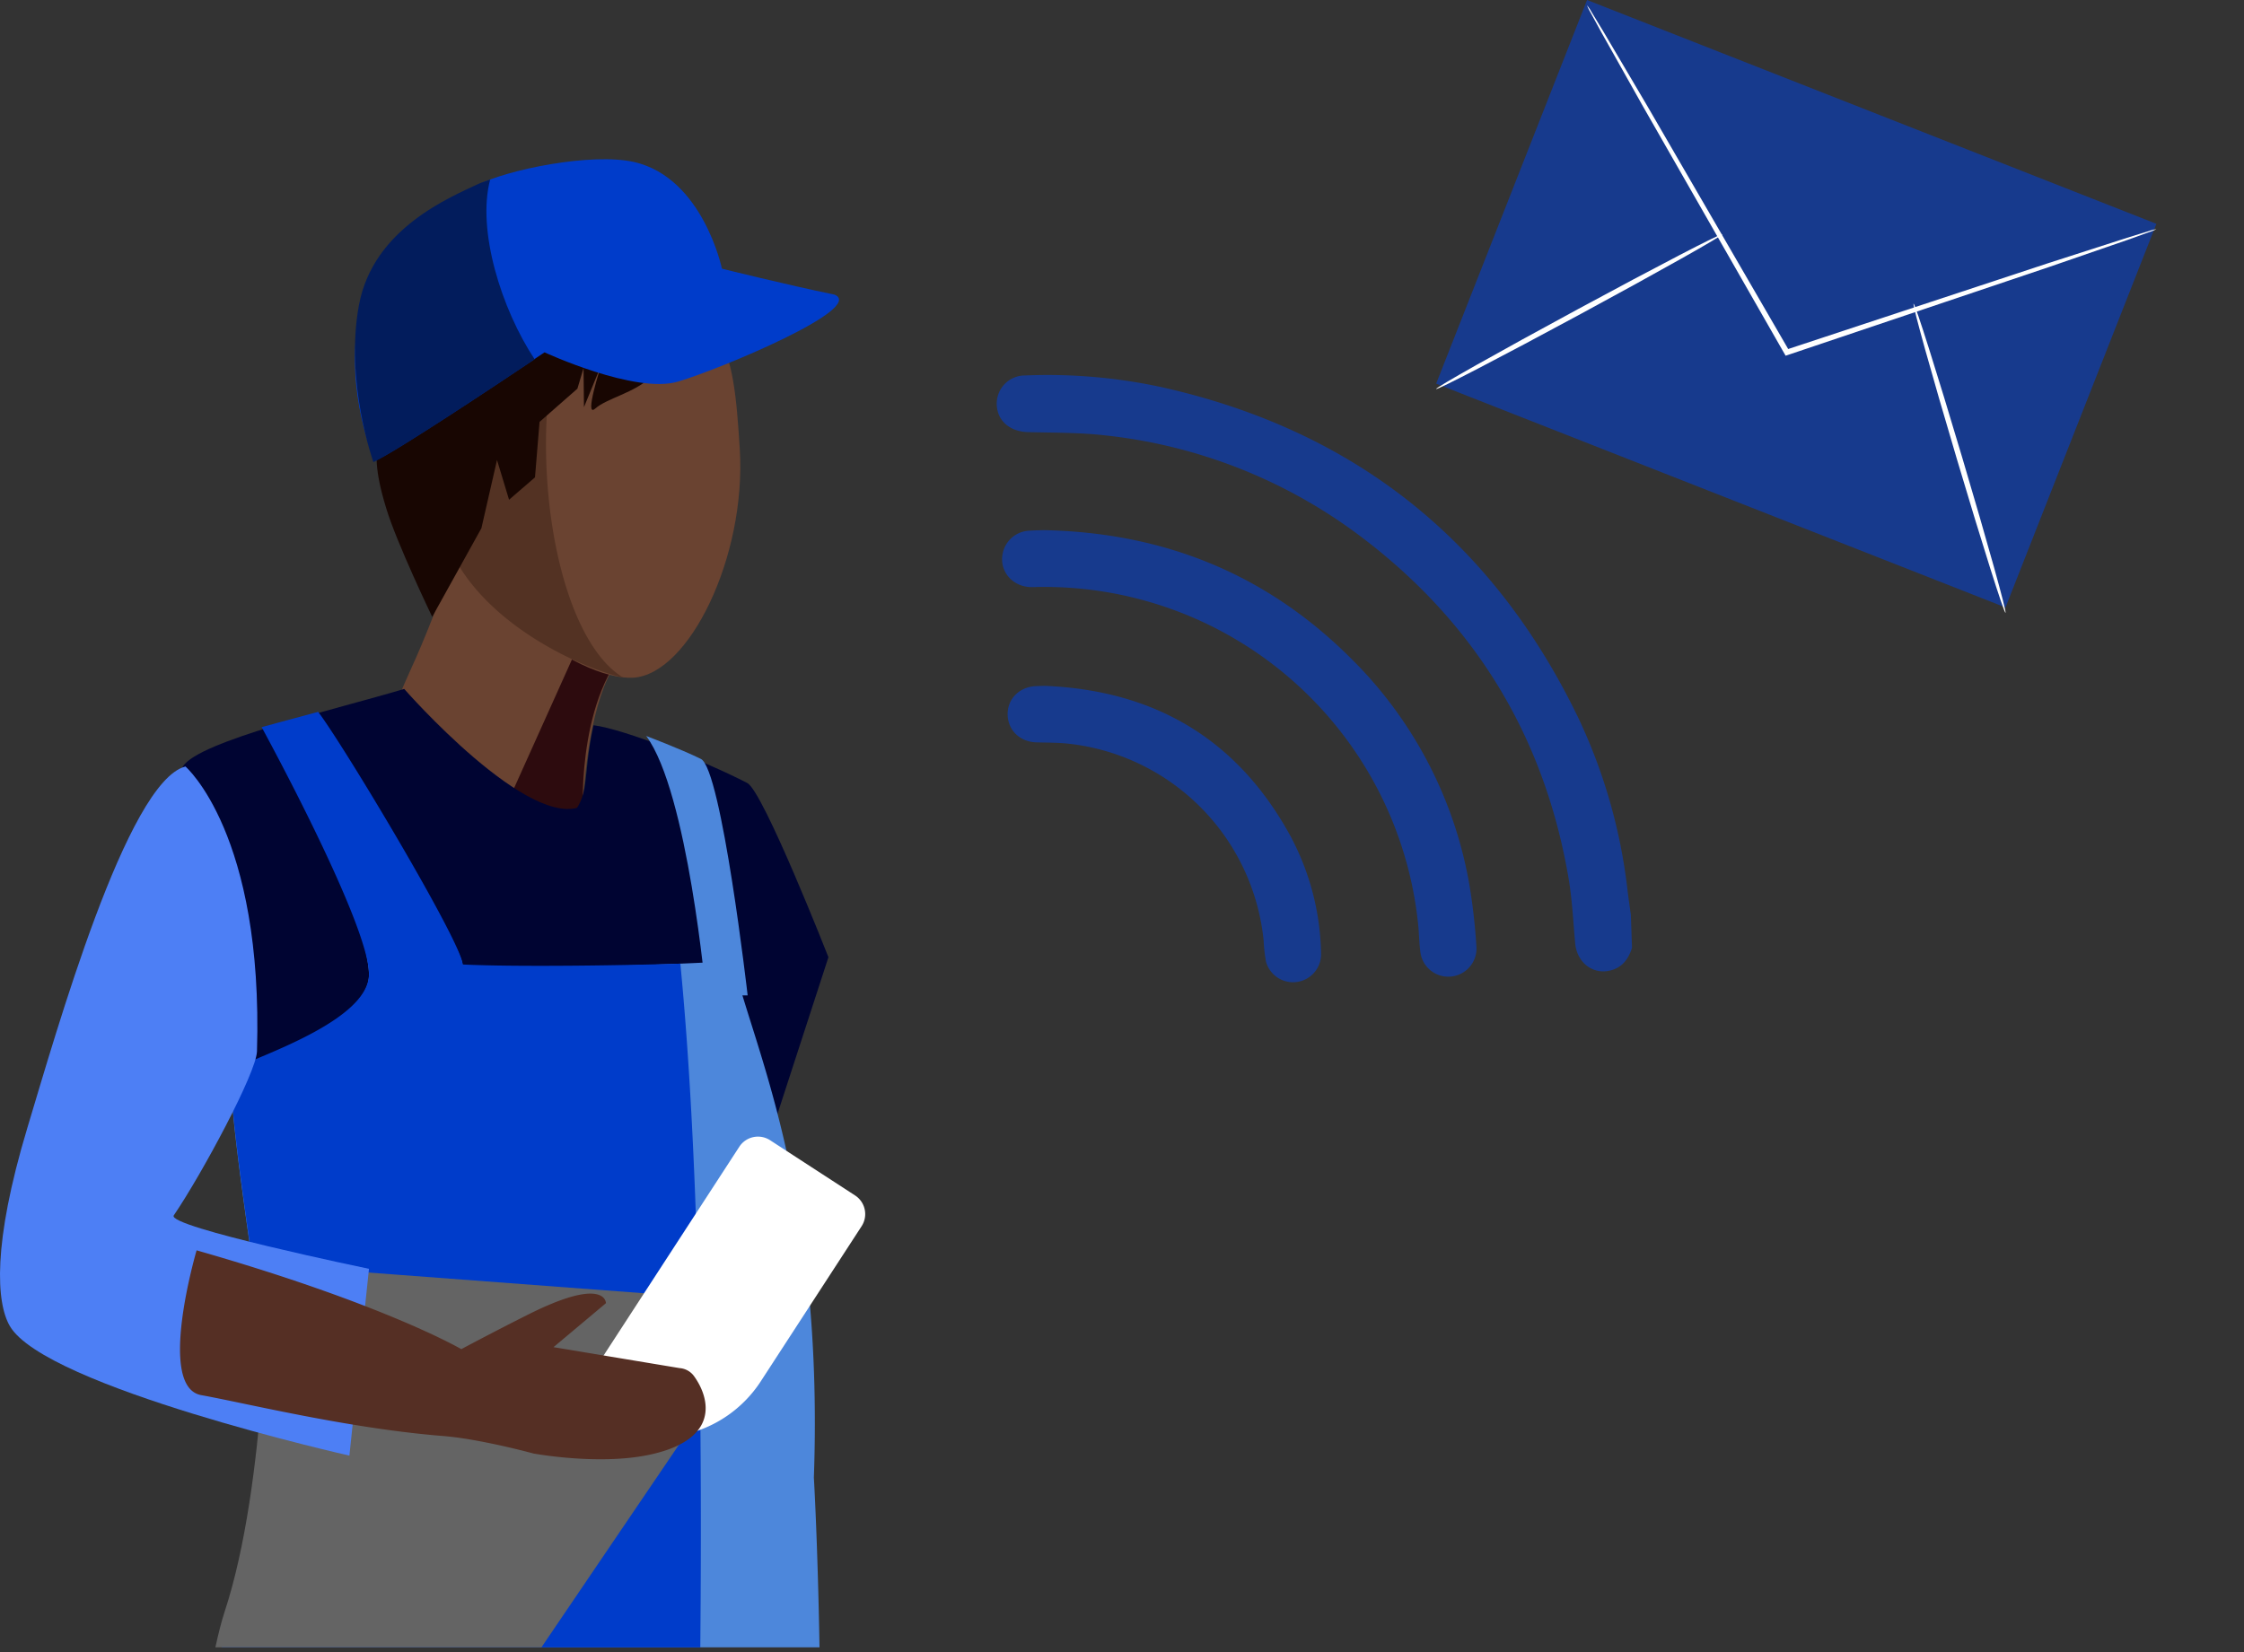 <svg xmlns="http://www.w3.org/2000/svg" xmlns:xlink="http://www.w3.org/1999/xlink" width="625" height="460.259" viewBox="0 0 625 460.259">
  <rect x="0" y="0" width="625" height="460.259" fill="#333333" stroke="none"/>
  <defs>
    <clipPath id="clip-path">
      <rect id="Rectangle_1118" data-name="Rectangle 1118" width="155.882" height="106.53" fill="none"/>
    </clipPath>
    <clipPath id="clip-path-2">
      <path id="Path_1796" data-name="Path 1796" d="M96.734,135.194l65.065-95.9L20.41,28.664s0,60.576-11.947,96.711c-.892,2.726-1.733,6.141-2.543,9.819Z" transform="translate(-5.92 -28.664)" fill="none"/>
    </clipPath>
    <linearGradient id="linear-gradient" x1="-0.385" y1="1.012" x2="-0.32" y2="1.012" gradientUnits="objectBoundingBox">
      <stop offset="0" stop-color="#fff"/>
      <stop offset="0.112" stop-color="#f3f3f3"/>
      <stop offset="0.314" stop-color="#d3d3d3"/>
      <stop offset="0.584" stop-color="#a0a0a0"/>
      <stop offset="0.863" stop-color="#646464"/>
      <stop offset="1" stop-color="#646464"/>
    </linearGradient>
    <clipPath id="clip-path-3">
      <rect id="Rectangle_1260" data-name="Rectangle 1260" width="171.629" height="171.616" fill="#173a8d"/>
    </clipPath>
  </defs>
  <g id="Group_5395" data-name="Group 5395" transform="translate(-228 -62.633)">
    <g id="Group_1985" data-name="Group 1985" transform="translate(0.5 -6)">
      <g id="Group_1976" data-name="Group 1976">
        <g id="Group_1842" data-name="Group 1842" transform="translate(123.82 -0.107)">
          <rect id="Rectangle_1120" data-name="Rectangle 1120" width="574.457" height="398.298" transform="translate(154.223 130.701)" fill="none"/>
          <path id="Path_1785" data-name="Path 1785" d="M34.993,6.392C36.068,16.768,23.178,51.221,16.5,65.681,9.873,80.121,10.785,81.8,10.785,81.8L63.691,129.52S61.2,67.333,79.113,59.47C90.23,54.626,34.993,6.392,34.993,6.392" transform="translate(201.797 189.082)" fill="#6a4331"/>
          <path id="Path_1786" data-name="Path 1786" d="M51.559,25.629c2.655-2.047-.649-8.015-5.3-14.247L42.6,9.781,13.894,73.59,27.037,84.665l8.431-10.66S33.735,39.36,51.559,25.629" transform="translate(230.576 220.033)" fill="#2d0b0e"/>
          <path id="Path_1787" data-name="Path 1787" d="M94.654,46.577c1.824,29.984-14.186,62.694-29.69,63.616C49.47,111.085,14.136,86.7,12.322,56.761,10.458,26.818,29.548-.654,58.854,2c32,2.918,33.936,14.622,35.8,44.576" transform="translate(215.074 147.355)" fill="#6a4331"/>
          <path id="Path_1788" data-name="Path 1788" d="M12.122,55.054c1.682,27.289,35.466,44.4,51.294,48.1C43.748,91.3,35.884,36.5,46.838,2.594A160.323,160.323,0,0,0,29.257,5.715C22.488,14.227,11.18,39.54,12.122,55.054" transform="translate(213.887 154.393)" fill="#533223"/>
          <path id="Path_1789" data-name="Path 1789" d="M106.8,14.205c7.326,12.869,6.3,21.827-.811,23.225s-14.278,1.246-18.848,5.746C82.861,47.422,75.048,48.993,71.8,51.87c-3.222,2.878,1.652-12.048,1.652-12.048L68.674,51.475l-.122-10.893-1.7,5.735L56.3,55.579,55.035,71.032,47.81,77.264,44.456,66.189,40.109,85.2l-13.7,24.695S16.478,89.242,13.6,79.646c-3.486-11.4-2.493-14.105-2.868-20.722-.466-8.329-.507-10.3-.385-18.128.182-8.563,6.536-21.462,12.038-23.732,5.492-2.239,8.765-3.83,11.815-2.746,3.091,1.064,2.523-5.33,10.549-8.259,7.965-3,7.661-4.185,19.527-5.654C76.163-1.075,84.523,1.721,94.5,5.359c6.607,2.4,12.292,8.846,12.292,8.846" transform="translate(197.652 130.703)" fill="#180602"/>
          <path id="Path_1790" data-name="Path 1790" d="M65.312,12.932C46.454,18.607,10.026,26.389,5.668,33.472c-4.337,7.1,18.128,72.27,21.026,92.111,2.928,19.841,137.751,21.259,137.751,21.259L184.023,86.61s-18.138-46.217-22.6-48.528c-11.4-5.948-34.5-15.1-42.833-16.1-3.253,14.876-.557,19.628-7.073,26.032-6.526,6.364-46.207-35.081-46.207-35.081" transform="translate(150.391 248.813)" fill="#000432"/>
          <path id="Path_1791" data-name="Path 1791" d="M67.135,12.827c-18.868,5.664-57.283,14.521-61.63,21.6s19.577,53.848,18.838,99.2c-.182,13.082,71.7,11.116,111.82,13.1-5.371-39.6-15.544-88.858-19.01-101.494-14.7,7.955-50.017-32.416-50.017-32.416" transform="translate(149.113 247.854)" fill="#000432"/>
          <path id="Path_1792" data-name="Path 1792" d="M17.761,14.12C29.374,29.715,34.44,86.4,34.44,86.4H46.022S38.777,23.341,32.991,20.514c-5.806-2.847-15.23-6.394-15.23-6.394" transform="translate(265.895 259.662)" fill="#4d87db"/>
          <path id="Path_1793" data-name="Path 1793" d="M20.059,220.948c-5.948,14-10.427,31.078-13.964,49.308H172.583c-.507-29.417-1.571-47.292-1.571-47.292,2.9-82.17-18.078-122.642-22.415-143.9,0,0-44.951,2.645-75.411,1.236,0-5.664-32.072-56.31-39.661-66.423L24.264,14.94S47.1,68.768,47.1,82.954c0,14.166-37.331,24.806-38.081,26.934-2.29,6.708,10.153,80.762,11.643,96.357a99.037,99.037,0,0,1-.608,14.7" transform="translate(159.348 257.434)" fill="#4d87db"/>
          <path id="Path_1794" data-name="Path 1794" d="M20.1,224.5C14.126,238.576,9.637,255.752,6.09,274.093H139.423c.659-68.906-.578-139.483-5.553-190.484-15.119.476-45.245.963-60.637.233C73.233,78.2,40.6,23.55,33,13.457L17.247,17.713s29.9,54.638,29.9,68.794c0,14.186-37.331,24.806-38.081,26.944-2.29,6.7,10.153,80.772,11.643,96.357A98.831,98.831,0,0,1,20.1,224.5" transform="translate(159.301 253.607)" fill="#003cca"/>
          <g id="Group_1840" data-name="Group 1840" transform="translate(163.668 421.162)" style="mix-blend-mode: multiply;isolation: isolate">
            <g id="Group_1839" data-name="Group 1839">
              <g id="Group_1838" data-name="Group 1838" clip-path="url(#clip-path)">
                <g id="Group_1837" data-name="Group 1837" transform="translate(0 -0.003)">
                  <g id="Group_1836" data-name="Group 1836" clip-path="url(#clip-path-2)">
                    <rect id="Rectangle_1117" data-name="Rectangle 1117" width="155.879" height="106.53" transform="translate(0 0.003)" fill="url(#linear-gradient)"/>
                  </g>
                </g>
              </g>
            </g>
          </g>
          <path id="Path_1816" data-name="Path 1816" d="M0,39.317c7.248,2.821,54.844,12.065,54.844,12.065S64.4,77.5,75.376,83.437c10.979,5.966,51.531,22.537,47.954,13.708-7.658-11.65-17.066-27.308-17.066-27.308s14.163-21.616,3.731-38.278C103.489,21.2,83.2,7.876,74.77,5.32,59.676.732,43.318-4.629,25.433,7.627,7.521,19.883,0,39.317,0,39.317" transform="translate(180.232 169.35) rotate(-45)" fill="#003cca"/>
          <path id="Path_1817" data-name="Path 1817" d="M33.461,6.254C15.532,18.51,5.313,40.068,5.313,40.068c6.079,2.373,41.124,9.385,52.009,11.526C60.669,35.122,71.366,14.709,83.993,7.4c-.717-.282-2.416-1.178-3.056-1.4-8.307-2.962-29.59-12.007-47.476.257" transform="translate(175.584 172.902) rotate(-45)" fill="#021c5c"/>
        </g>
        <g id="Group_1975" data-name="Group 1975">
          <g id="Group_1974" data-name="Group 1974" transform="matrix(0.035, 0.999, -0.999, 0.035, 676.262, 167.514)">
            <g id="Group_1973" data-name="Group 1973" clip-path="url(#clip-path-3)">
              <path id="Path_2255" data-name="Path 2255" d="M165.326,0c3.305,1.141,5.686,3.168,6.217,6.8.7,4.767-2.9,8.7-8.006,8.984-6.072.335-12.188.4-18.2,1.209C105.986,22.285,73.612,40.3,48.517,71.054A143.536,143.536,0,0,0,17.5,141.527c-1.08,7.145-1.255,14.433-1.692,21.664-.281,4.654-3.047,8.033-7.212,8.374A7.872,7.872,0,0,1,0,163.358,150.59,150.59,0,0,1,4.621,125.4q20.795-79.526,96.11-112.67A152.5,152.5,0,0,1,149.34.682C151.6.488,153.847.229,156.1,0Z" transform="translate(0)" fill="#173a8d"/>
              <path id="Path_2256" data-name="Path 2256" d="M87.772,204.2c1.868-33.624,14.569-61.763,38.905-84.389a116.556,116.556,0,0,1,64.353-30.636,168.394,168.394,0,0,1,16.894-1.307,7.85,7.85,0,0,1,1.388,15.621c-2.742.307-5.527.2-8.284.4a104.706,104.706,0,0,0-97.5,104c-.045,5.793-5.114,9.605-10.369,7.858a7.908,7.908,0,0,1-5.378-7.419c-.059-1.533-.01-3.071-.01-4.12" transform="translate(-44.497 -44.552)" fill="#173a8d"/>
              <path id="Path_2257" data-name="Path 2257" d="M175.762,250.252c2.278-30.517,16.562-53.182,44.081-67.03a72.017,72.017,0,0,1,32.942-7.467,7.819,7.819,0,0,1,2,15.415,43.869,43.869,0,0,1-5.871.454,61.388,61.388,0,0,0-56.719,51.884c-.484,3.085-.57,6.237-.752,9.362-.269,4.631-3.611,7.922-8.054,7.833-4.388-.088-7.635-3.6-7.625-8.24,0-.737,0-1.475,0-2.212" transform="translate(-89.123 -89.12)" fill="#173a8d"/>
            </g>
          </g>
        </g>
      </g>
      <path id="Path_2252" data-name="Path 2252" d="M51.648,14.959C35.364,19.215,15.665,88.992,7.61,115.663-2.179,148.17-1,164.393,2.725,170.828c9.789,17.014,94.593,36.125,94.593,36.125l5.452-52.044S46.2,143.184,48.4,140.023c7.823-11.481,23-39.742,23.175-45.7,1.824-60.6-19.922-79.363-19.922-79.363" transform="translate(227.5 267.219)" fill="#4d7ff5"/>
      <g id="Group_1972" data-name="Group 1972" transform="matrix(0.985, 0.174, -0.174, 0.985, 349.988, -31.535)">
        <path id="Path_2253" data-name="Path 2253" d="M6.192,0H34.4a6.192,6.192,0,0,1,6.192,6.192v51.5a34.4,34.4,0,0,1-34.4,34.4h0A6.192,6.192,0,0,1,0,85.9V6.192A6.192,6.192,0,0,1,6.192,0Z" transform="matrix(0.921, 0.391, -0.391, 0.921, 157.537, 392.941)" fill="#fff"/>
        <path id="Path_2251" data-name="Path 2251" d="M4.112,34.335c54.02,5.619,77.365,14.277,77.365,14.277s7.819-6.159,16.477-12.6C117.64,21.318,118.909,29,118.909,29L106.662,43.6l35.6-.36a5.449,5.449,0,0,1,4.3,1.47c5.739,5.549,10.088,16.377-8.608,23.845-13.424,5.362-31.7,5.185-31.7,5.185s-9.561-.9-19.052-.757c-2.077.031-4.413.136-6.56.342-26.365,2.51-55.579.54-68.247.5-12.7-.05-8.288-39.492-8.288-39.492" transform="translate(7.218 419.011)" fill="#552f24"/>
      </g>
    </g>
    <g id="Group_5394" data-name="Group 5394" transform="translate(56.176 62.633)">
      <rect id="Rectangle_1905" data-name="Rectangle 1905" width="114.848" height="170.389" transform="translate(571.824 106.883) rotate(-68.534)" fill="#173a8d"/>
      <path id="Path_6136" data-name="Path 6136" d="M559.405,63.322a11.849,11.849,0,0,1-2.035.842L551.433,66.3l-21.941,7.579L456.74,98.387l-.6.2-.317-.55-.766-1.329C440.012,70.4,426.395,46.58,416.437,29.169L404.887,8.613l-3.074-5.628a12.16,12.16,0,0,1-.98-2.015,12.107,12.107,0,0,1,1.251,1.861l3.323,5.483c2.914,4.94,6.985,11.843,11.977,20.31C427.444,45.977,441.2,69.711,456.4,95.939c.262.455.522.91.764,1.329l-.914-.348c28.448-9.4,54.132-17.88,72.9-24.076l22.1-7.115c2.5-.772,4.507-1.389,6.028-1.859a11.92,11.92,0,0,1,2.133-.548" transform="translate(213.019 0.516)" fill="#fff"/>
      <path id="Path_6137" data-name="Path 6137" d="M373.391,85.736c-.2-.375,17.481-10.339,39.5-22.249S452.92,42.222,453.124,42.6s-17.478,10.336-39.5,22.25-40.029,21.264-40.233,20.889" transform="translate(198.436 22.633)" fill="#fff"/>
      <path id="Path_6138" data-name="Path 6138" d="M460.223,55.254c.409-.121,6.473,19.056,13.543,42.828s12.471,43.151,12.06,43.272-6.472-19.051-13.543-42.831-12.469-43.147-12.06-43.269" transform="translate(244.57 29.363)" fill="#fff"/>
    </g>
  </g>
</svg>
